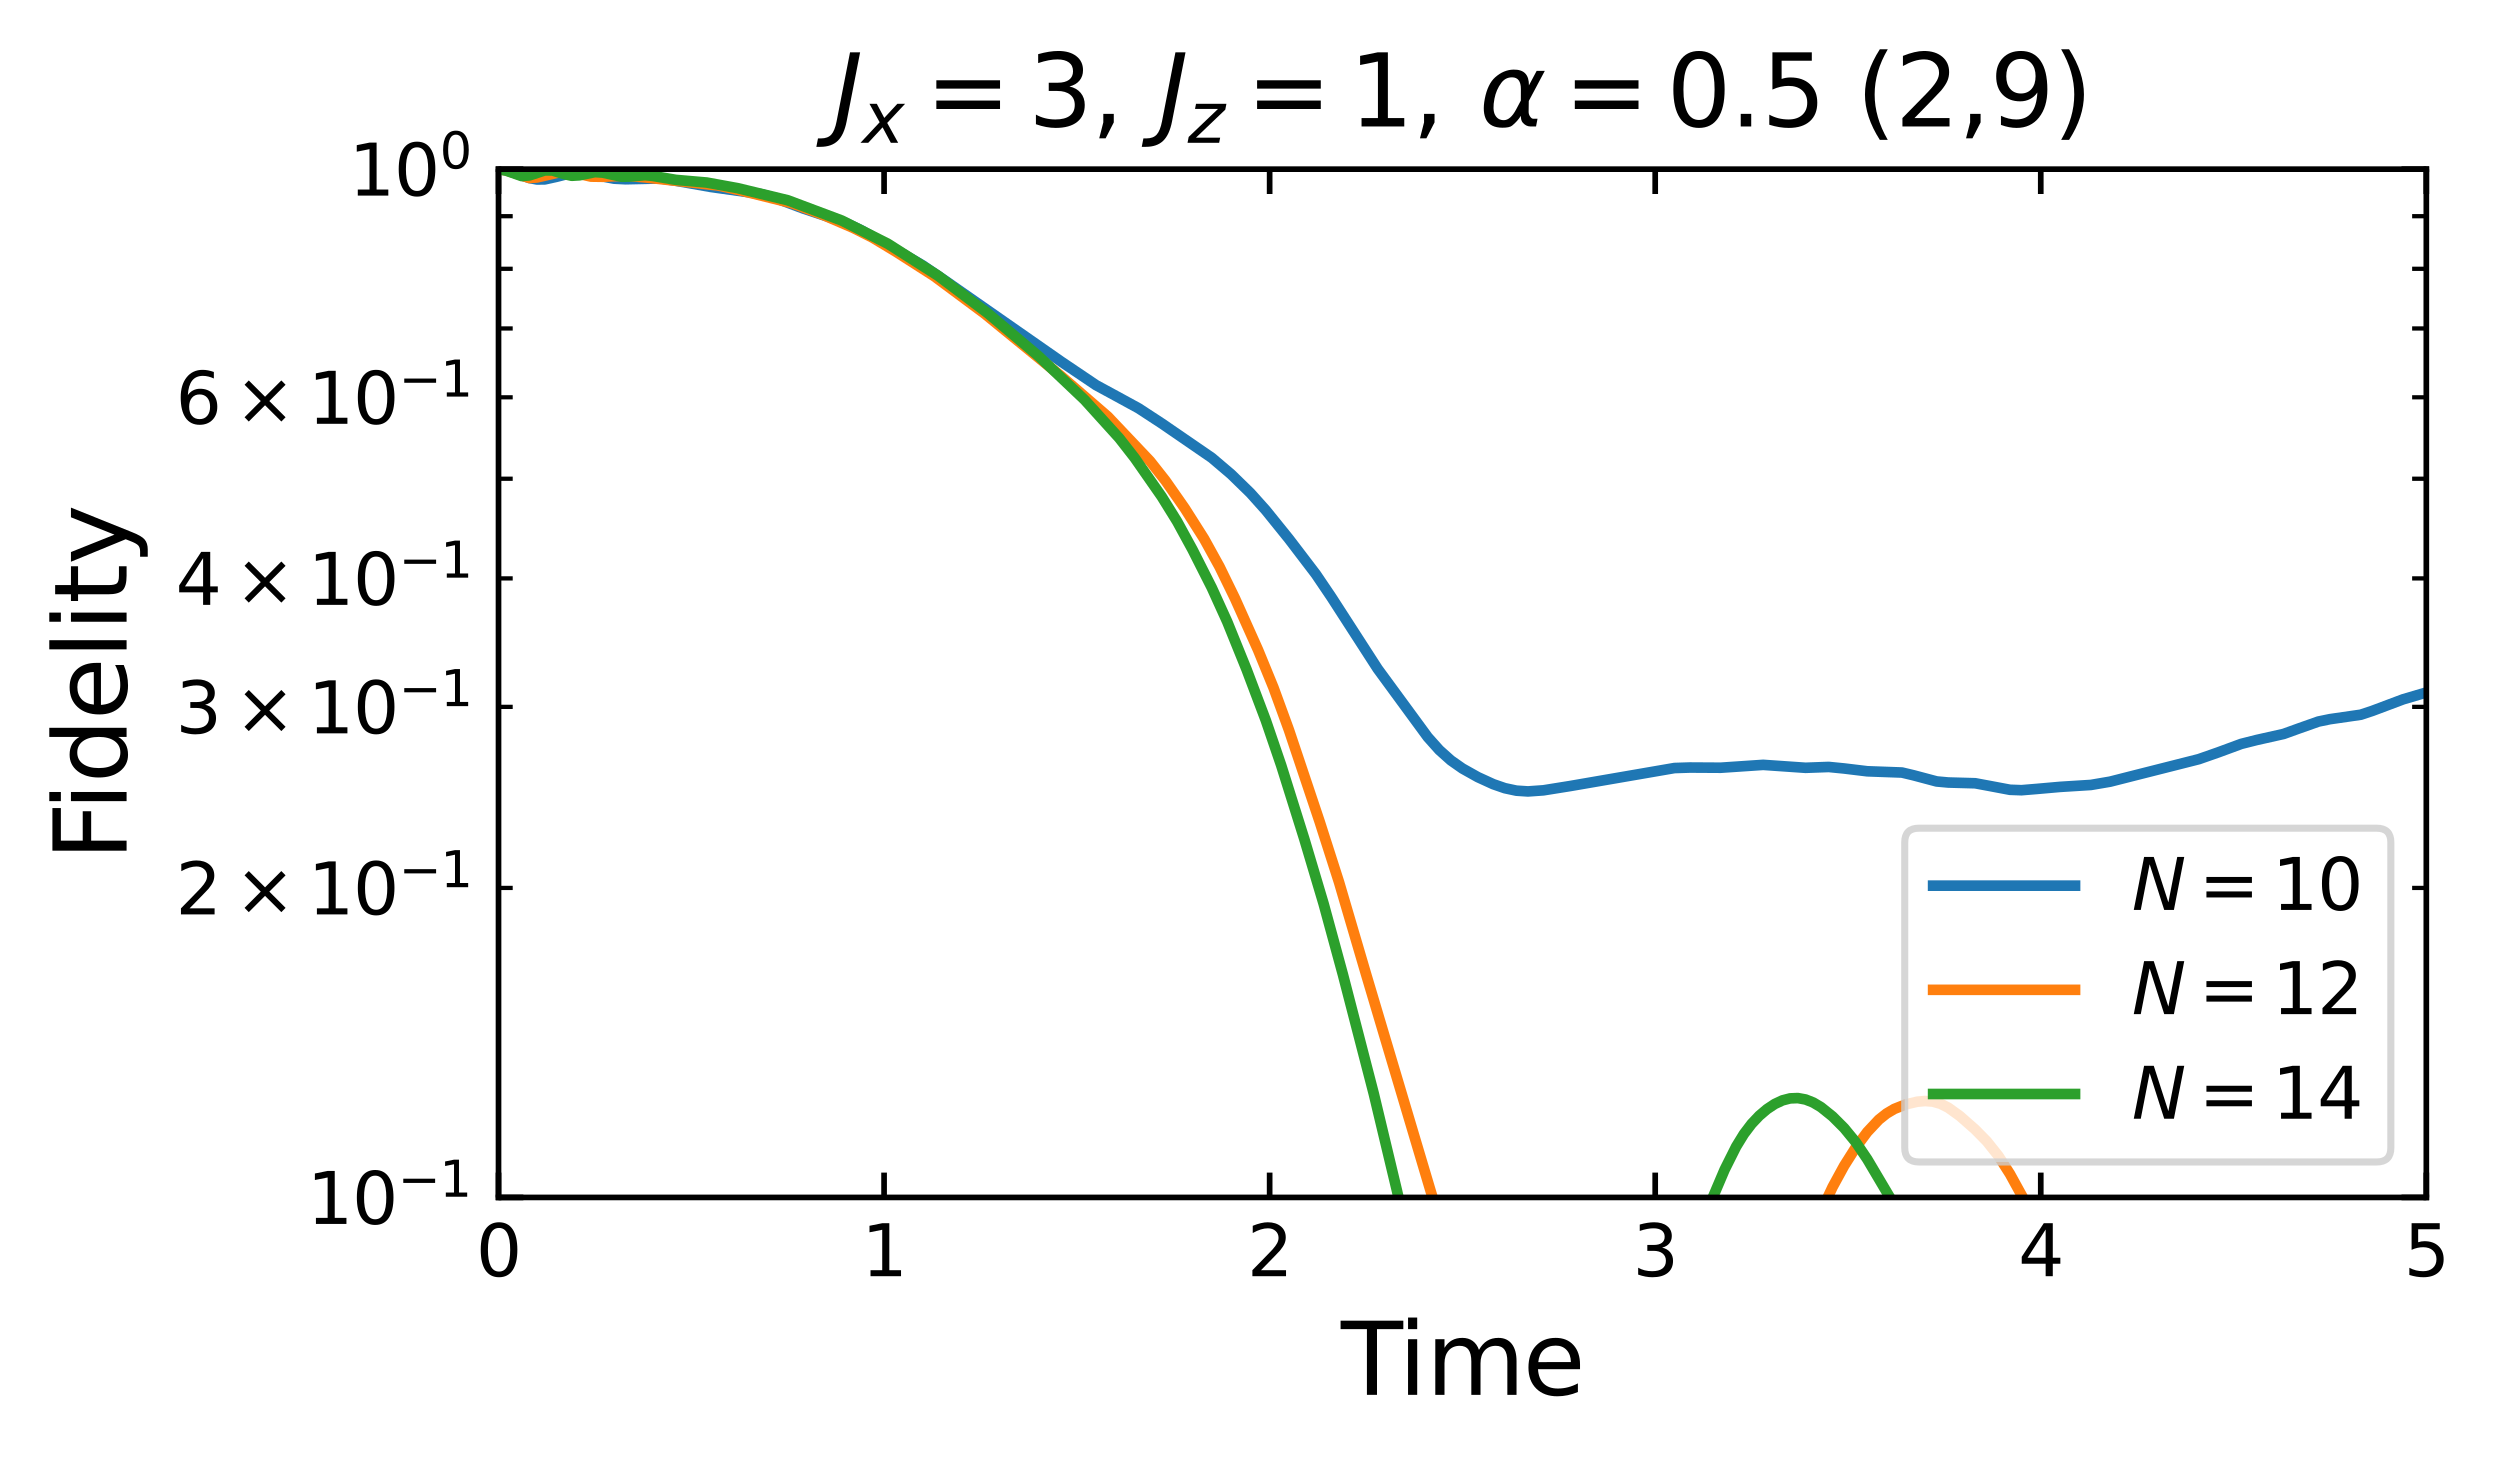 <?xml version="1.0" encoding="utf-8" standalone="no"?>
<!DOCTYPE svg PUBLIC "-//W3C//DTD SVG 1.1//EN"
  "http://www.w3.org/Graphics/SVG/1.1/DTD/svg11.dtd">
<svg xmlns:xlink="http://www.w3.org/1999/xlink" width="352.29pt" height="206.667pt" viewBox="0 0 352.29 206.667" xmlns="http://www.w3.org/2000/svg" version="1.1">
 <defs>
  <style type="text/css">*{stroke-linejoin: round; stroke-linecap: butt}</style>
 </defs>
 <g id="figure_1">
  <g id="patch_1">
   <path d="M 0 206.667 
L 352.29 206.667 
L 352.29 0 
L 0 0 
z
" style="fill: #ffffff"/>
  </g>
  <g id="axes_1">
   <g id="patch_2">
    <path d="M 70.249 168.74 
L 341.908 168.74 
L 341.908 23.84 
L 70.249 23.84 
z
" style="fill: #ffffff"/>
   </g>
   <g id="matplotlib.axis_1">
    <g id="xtick_1">
     <g id="line2d_1">
      <defs>
       <path id="m749cbcf04a" d="M 0 0 
L 0 -3.5 
" style="stroke: #000000; stroke-width: 0.8"/>
      </defs>
      <g>
       <use xlink:href="#m749cbcf04a" x="70.249" y="168.74" style="stroke: #000000; stroke-width: 0.8"/>
      </g>
     </g>
     <g id="line2d_2">
      <defs>
       <path id="m1d5f19f404" d="M 0 0 
L 0 3.5 
" style="stroke: #000000; stroke-width: 0.8"/>
      </defs>
      <g>
       <use xlink:href="#m1d5f19f404" x="70.249" y="23.84" style="stroke: #000000; stroke-width: 0.8"/>
      </g>
     </g>
     <g id="text_1">
      <!-- 0 -->
      <g transform="translate(67.068 179.838) scale(0.1 -0.1)">
       <defs>
        <path id="DejaVuSans-30" d="M 2034 4250 
Q 1547 4250 1301 3770 
Q 1056 3291 1056 2328 
Q 1056 1369 1301 889 
Q 1547 409 2034 409 
Q 2525 409 2770 889 
Q 3016 1369 3016 2328 
Q 3016 3291 2770 3770 
Q 2525 4250 2034 4250 
z
M 2034 4750 
Q 2819 4750 3233 4129 
Q 3647 3509 3647 2328 
Q 3647 1150 3233 529 
Q 2819 -91 2034 -91 
Q 1250 -91 836 529 
Q 422 1150 422 2328 
Q 422 3509 836 4129 
Q 1250 4750 2034 4750 
z
" transform="scale(0.016)"/>
       </defs>
       <use xlink:href="#DejaVuSans-30"/>
      </g>
     </g>
    </g>
    <g id="xtick_2">
     <g id="line2d_3">
      <g>
       <use xlink:href="#m749cbcf04a" x="124.581" y="168.74" style="stroke: #000000; stroke-width: 0.8"/>
      </g>
     </g>
     <g id="line2d_4">
      <g>
       <use xlink:href="#m1d5f19f404" x="124.581" y="23.84" style="stroke: #000000; stroke-width: 0.8"/>
      </g>
     </g>
     <g id="text_2">
      <!-- 1 -->
      <g transform="translate(121.4 179.838) scale(0.1 -0.1)">
       <defs>
        <path id="DejaVuSans-31" d="M 794 531 
L 1825 531 
L 1825 4091 
L 703 3866 
L 703 4441 
L 1819 4666 
L 2450 4666 
L 2450 531 
L 3481 531 
L 3481 0 
L 794 0 
L 794 531 
z
" transform="scale(0.016)"/>
       </defs>
       <use xlink:href="#DejaVuSans-31"/>
      </g>
     </g>
    </g>
    <g id="xtick_3">
     <g id="line2d_5">
      <g>
       <use xlink:href="#m749cbcf04a" x="178.913" y="168.74" style="stroke: #000000; stroke-width: 0.8"/>
      </g>
     </g>
     <g id="line2d_6">
      <g>
       <use xlink:href="#m1d5f19f404" x="178.913" y="23.84" style="stroke: #000000; stroke-width: 0.8"/>
      </g>
     </g>
     <g id="text_3">
      <!-- 2 -->
      <g transform="translate(175.732 179.838) scale(0.1 -0.1)">
       <defs>
        <path id="DejaVuSans-32" d="M 1228 531 
L 3431 531 
L 3431 0 
L 469 0 
L 469 531 
Q 828 903 1448 1529 
Q 2069 2156 2228 2338 
Q 2531 2678 2651 2914 
Q 2772 3150 2772 3378 
Q 2772 3750 2511 3984 
Q 2250 4219 1831 4219 
Q 1534 4219 1204 4116 
Q 875 4013 500 3803 
L 500 4441 
Q 881 4594 1212 4672 
Q 1544 4750 1819 4750 
Q 2544 4750 2975 4387 
Q 3406 4025 3406 3419 
Q 3406 3131 3298 2873 
Q 3191 2616 2906 2266 
Q 2828 2175 2409 1742 
Q 1991 1309 1228 531 
z
" transform="scale(0.016)"/>
       </defs>
       <use xlink:href="#DejaVuSans-32"/>
      </g>
     </g>
    </g>
    <g id="xtick_4">
     <g id="line2d_7">
      <g>
       <use xlink:href="#m749cbcf04a" x="233.245" y="168.74" style="stroke: #000000; stroke-width: 0.8"/>
      </g>
     </g>
     <g id="line2d_8">
      <g>
       <use xlink:href="#m1d5f19f404" x="233.245" y="23.84" style="stroke: #000000; stroke-width: 0.8"/>
      </g>
     </g>
     <g id="text_4">
      <!-- 3 -->
      <g transform="translate(230.063 179.838) scale(0.1 -0.1)">
       <defs>
        <path id="DejaVuSans-33" d="M 2597 2516 
Q 3050 2419 3304 2112 
Q 3559 1806 3559 1356 
Q 3559 666 3084 287 
Q 2609 -91 1734 -91 
Q 1441 -91 1130 -33 
Q 819 25 488 141 
L 488 750 
Q 750 597 1062 519 
Q 1375 441 1716 441 
Q 2309 441 2620 675 
Q 2931 909 2931 1356 
Q 2931 1769 2642 2001 
Q 2353 2234 1838 2234 
L 1294 2234 
L 1294 2753 
L 1863 2753 
Q 2328 2753 2575 2939 
Q 2822 3125 2822 3475 
Q 2822 3834 2567 4026 
Q 2313 4219 1838 4219 
Q 1578 4219 1281 4162 
Q 984 4106 628 3988 
L 628 4550 
Q 988 4650 1302 4700 
Q 1616 4750 1894 4750 
Q 2613 4750 3031 4423 
Q 3450 4097 3450 3541 
Q 3450 3153 3228 2886 
Q 3006 2619 2597 2516 
z
" transform="scale(0.016)"/>
       </defs>
       <use xlink:href="#DejaVuSans-33"/>
      </g>
     </g>
    </g>
    <g id="xtick_5">
     <g id="line2d_9">
      <g>
       <use xlink:href="#m749cbcf04a" x="287.576" y="168.74" style="stroke: #000000; stroke-width: 0.8"/>
      </g>
     </g>
     <g id="line2d_10">
      <g>
       <use xlink:href="#m1d5f19f404" x="287.576" y="23.84" style="stroke: #000000; stroke-width: 0.8"/>
      </g>
     </g>
     <g id="text_5">
      <!-- 4 -->
      <g transform="translate(284.395 179.838) scale(0.1 -0.1)">
       <defs>
        <path id="DejaVuSans-34" d="M 2419 4116 
L 825 1625 
L 2419 1625 
L 2419 4116 
z
M 2253 4666 
L 3047 4666 
L 3047 1625 
L 3713 1625 
L 3713 1100 
L 3047 1100 
L 3047 0 
L 2419 0 
L 2419 1100 
L 313 1100 
L 313 1709 
L 2253 4666 
z
" transform="scale(0.016)"/>
       </defs>
       <use xlink:href="#DejaVuSans-34"/>
      </g>
     </g>
    </g>
    <g id="xtick_6">
     <g id="line2d_11">
      <g>
       <use xlink:href="#m749cbcf04a" x="341.908" y="168.74" style="stroke: #000000; stroke-width: 0.8"/>
      </g>
     </g>
     <g id="line2d_12">
      <g>
       <use xlink:href="#m1d5f19f404" x="341.908" y="23.84" style="stroke: #000000; stroke-width: 0.8"/>
      </g>
     </g>
     <g id="text_6">
      <!-- 5 -->
      <g transform="translate(338.727 179.838) scale(0.1 -0.1)">
       <defs>
        <path id="DejaVuSans-35" d="M 691 4666 
L 3169 4666 
L 3169 4134 
L 1269 4134 
L 1269 2991 
Q 1406 3038 1543 3061 
Q 1681 3084 1819 3084 
Q 2600 3084 3056 2656 
Q 3513 2228 3513 1497 
Q 3513 744 3044 326 
Q 2575 -91 1722 -91 
Q 1428 -91 1123 -41 
Q 819 9 494 109 
L 494 744 
Q 775 591 1075 516 
Q 1375 441 1709 441 
Q 2250 441 2565 725 
Q 2881 1009 2881 1497 
Q 2881 1984 2565 2268 
Q 2250 2553 1709 2553 
Q 1456 2553 1204 2497 
Q 953 2441 691 2322 
L 691 4666 
z
" transform="scale(0.016)"/>
       </defs>
       <use xlink:href="#DejaVuSans-35"/>
      </g>
     </g>
    </g>
    <g id="text_7">
     <!-- Time -->
     <g transform="translate(188.952 196.556) scale(0.14 -0.14)">
      <defs>
       <path id="DejaVuSans-54" d="M -19 4666 
L 3928 4666 
L 3928 4134 
L 2272 4134 
L 2272 0 
L 1638 0 
L 1638 4134 
L -19 4134 
L -19 4666 
z
" transform="scale(0.016)"/>
       <path id="DejaVuSans-69" d="M 603 3500 
L 1178 3500 
L 1178 0 
L 603 0 
L 603 3500 
z
M 603 4863 
L 1178 4863 
L 1178 4134 
L 603 4134 
L 603 4863 
z
" transform="scale(0.016)"/>
       <path id="DejaVuSans-6d" d="M 3328 2828 
Q 3544 3216 3844 3400 
Q 4144 3584 4550 3584 
Q 5097 3584 5394 3201 
Q 5691 2819 5691 2113 
L 5691 0 
L 5113 0 
L 5113 2094 
Q 5113 2597 4934 2840 
Q 4756 3084 4391 3084 
Q 3944 3084 3684 2787 
Q 3425 2491 3425 1978 
L 3425 0 
L 2847 0 
L 2847 2094 
Q 2847 2600 2669 2842 
Q 2491 3084 2119 3084 
Q 1678 3084 1418 2786 
Q 1159 2488 1159 1978 
L 1159 0 
L 581 0 
L 581 3500 
L 1159 3500 
L 1159 2956 
Q 1356 3278 1631 3431 
Q 1906 3584 2284 3584 
Q 2666 3584 2933 3390 
Q 3200 3197 3328 2828 
z
" transform="scale(0.016)"/>
       <path id="DejaVuSans-65" d="M 3597 1894 
L 3597 1613 
L 953 1613 
Q 991 1019 1311 708 
Q 1631 397 2203 397 
Q 2534 397 2845 478 
Q 3156 559 3463 722 
L 3463 178 
Q 3153 47 2828 -22 
Q 2503 -91 2169 -91 
Q 1331 -91 842 396 
Q 353 884 353 1716 
Q 353 2575 817 3079 
Q 1281 3584 2069 3584 
Q 2775 3584 3186 3129 
Q 3597 2675 3597 1894 
z
M 3022 2063 
Q 3016 2534 2758 2815 
Q 2500 3097 2075 3097 
Q 1594 3097 1305 2825 
Q 1016 2553 972 2059 
L 3022 2063 
z
" transform="scale(0.016)"/>
      </defs>
      <use xlink:href="#DejaVuSans-54"/>
      <use xlink:href="#DejaVuSans-69" transform="translate(57.959 0)"/>
      <use xlink:href="#DejaVuSans-6d" transform="translate(85.742 0)"/>
      <use xlink:href="#DejaVuSans-65" transform="translate(183.154 0)"/>
     </g>
    </g>
   </g>
   <g id="matplotlib.axis_2">
    <g id="ytick_1">
     <g id="line2d_13">
      <defs>
       <path id="m4d90e6abd6" d="M 0 0 
L 3.5 0 
" style="stroke: #000000; stroke-width: 0.8"/>
      </defs>
      <g>
       <use xlink:href="#m4d90e6abd6" x="70.249" y="168.74" style="stroke: #000000; stroke-width: 0.8"/>
      </g>
     </g>
     <g id="line2d_14">
      <defs>
       <path id="mce690d03f9" d="M 0 0 
L -3.5 0 
" style="stroke: #000000; stroke-width: 0.8"/>
      </defs>
      <g>
       <use xlink:href="#mce690d03f9" x="341.908" y="168.74" style="stroke: #000000; stroke-width: 0.8"/>
      </g>
     </g>
     <g id="text_8">
      <!-- $\mathdefault{10^{-1}}$ -->
      <g transform="translate(43.249 172.539) scale(0.1 -0.1)">
       <defs>
        <path id="DejaVuSans-2212" d="M 678 2272 
L 4684 2272 
L 4684 1741 
L 678 1741 
L 678 2272 
z
" transform="scale(0.016)"/>
       </defs>
       <use xlink:href="#DejaVuSans-31" transform="translate(0 0.684)"/>
       <use xlink:href="#DejaVuSans-30" transform="translate(63.623 0.684)"/>
       <use xlink:href="#DejaVuSans-2212" transform="translate(128.203 38.966) scale(0.7)"/>
       <use xlink:href="#DejaVuSans-31" transform="translate(186.855 38.966) scale(0.7)"/>
      </g>
     </g>
    </g>
    <g id="ytick_2">
     <g id="line2d_15">
      <g>
       <use xlink:href="#m4d90e6abd6" x="70.249" y="23.84" style="stroke: #000000; stroke-width: 0.8"/>
      </g>
     </g>
     <g id="line2d_16">
      <g>
       <use xlink:href="#mce690d03f9" x="341.908" y="23.84" style="stroke: #000000; stroke-width: 0.8"/>
      </g>
     </g>
     <g id="text_9">
      <!-- $\mathdefault{10^{0}}$ -->
      <g transform="translate(49.149 27.639) scale(0.1 -0.1)">
       <use xlink:href="#DejaVuSans-31" transform="translate(0 0.766)"/>
       <use xlink:href="#DejaVuSans-30" transform="translate(63.623 0.766)"/>
       <use xlink:href="#DejaVuSans-30" transform="translate(128.203 39.047) scale(0.7)"/>
      </g>
     </g>
    </g>
    <g id="ytick_3">
     <g id="line2d_17">
      <defs>
       <path id="m66c84ec94e" d="M 0 0 
L 2 0 
" style="stroke: #000000; stroke-width: 0.6"/>
      </defs>
      <g>
       <use xlink:href="#m66c84ec94e" x="70.249" y="125.121" style="stroke: #000000; stroke-width: 0.6"/>
      </g>
     </g>
     <g id="line2d_18">
      <defs>
       <path id="m366d5d7389" d="M 0 0 
L -2 0 
" style="stroke: #000000; stroke-width: 0.6"/>
      </defs>
      <g>
       <use xlink:href="#m366d5d7389" x="341.908" y="125.121" style="stroke: #000000; stroke-width: 0.6"/>
      </g>
     </g>
     <g id="text_10">
      <!-- $\mathdefault{2\times10^{-1}}$ -->
      <g transform="translate(24.749 128.92) scale(0.1 -0.1)">
       <defs>
        <path id="DejaVuSans-d7" d="M 4488 3438 
L 3059 2003 
L 4488 575 
L 4116 197 
L 2681 1631 
L 1247 197 
L 878 575 
L 2303 2003 
L 878 3438 
L 1247 3816 
L 2681 2381 
L 4116 3816 
L 4488 3438 
z
" transform="scale(0.016)"/>
       </defs>
       <use xlink:href="#DejaVuSans-32" transform="translate(0 0.684)"/>
       <use xlink:href="#DejaVuSans-d7" transform="translate(83.105 0.684)"/>
       <use xlink:href="#DejaVuSans-31" transform="translate(186.377 0.684)"/>
       <use xlink:href="#DejaVuSans-30" transform="translate(250 0.684)"/>
       <use xlink:href="#DejaVuSans-2212" transform="translate(314.58 38.966) scale(0.7)"/>
       <use xlink:href="#DejaVuSans-31" transform="translate(373.232 38.966) scale(0.7)"/>
      </g>
     </g>
    </g>
    <g id="ytick_4">
     <g id="line2d_19">
      <g>
       <use xlink:href="#m66c84ec94e" x="70.249" y="99.605" style="stroke: #000000; stroke-width: 0.6"/>
      </g>
     </g>
     <g id="line2d_20">
      <g>
       <use xlink:href="#m366d5d7389" x="341.908" y="99.605" style="stroke: #000000; stroke-width: 0.6"/>
      </g>
     </g>
     <g id="text_11">
      <!-- $\mathdefault{3\times10^{-1}}$ -->
      <g transform="translate(24.749 103.404) scale(0.1 -0.1)">
       <use xlink:href="#DejaVuSans-33" transform="translate(0 0.684)"/>
       <use xlink:href="#DejaVuSans-d7" transform="translate(83.105 0.684)"/>
       <use xlink:href="#DejaVuSans-31" transform="translate(186.377 0.684)"/>
       <use xlink:href="#DejaVuSans-30" transform="translate(250 0.684)"/>
       <use xlink:href="#DejaVuSans-2212" transform="translate(314.58 38.966) scale(0.7)"/>
       <use xlink:href="#DejaVuSans-31" transform="translate(373.232 38.966) scale(0.7)"/>
      </g>
     </g>
    </g>
    <g id="ytick_5">
     <g id="line2d_21">
      <g>
       <use xlink:href="#m66c84ec94e" x="70.249" y="81.502" style="stroke: #000000; stroke-width: 0.6"/>
      </g>
     </g>
     <g id="line2d_22">
      <g>
       <use xlink:href="#m366d5d7389" x="341.908" y="81.502" style="stroke: #000000; stroke-width: 0.6"/>
      </g>
     </g>
     <g id="text_12">
      <!-- $\mathdefault{4\times10^{-1}}$ -->
      <g transform="translate(24.749 85.301) scale(0.1 -0.1)">
       <use xlink:href="#DejaVuSans-34" transform="translate(0 0.684)"/>
       <use xlink:href="#DejaVuSans-d7" transform="translate(83.105 0.684)"/>
       <use xlink:href="#DejaVuSans-31" transform="translate(186.377 0.684)"/>
       <use xlink:href="#DejaVuSans-30" transform="translate(250 0.684)"/>
       <use xlink:href="#DejaVuSans-2212" transform="translate(314.58 38.966) scale(0.7)"/>
       <use xlink:href="#DejaVuSans-31" transform="translate(373.232 38.966) scale(0.7)"/>
      </g>
     </g>
    </g>
    <g id="ytick_6">
     <g id="line2d_23">
      <g>
       <use xlink:href="#m66c84ec94e" x="70.249" y="67.459" style="stroke: #000000; stroke-width: 0.6"/>
      </g>
     </g>
     <g id="line2d_24">
      <g>
       <use xlink:href="#m366d5d7389" x="341.908" y="67.459" style="stroke: #000000; stroke-width: 0.6"/>
      </g>
     </g>
    </g>
    <g id="ytick_7">
     <g id="line2d_25">
      <g>
       <use xlink:href="#m66c84ec94e" x="70.249" y="55.986" style="stroke: #000000; stroke-width: 0.6"/>
      </g>
     </g>
     <g id="line2d_26">
      <g>
       <use xlink:href="#m366d5d7389" x="341.908" y="55.986" style="stroke: #000000; stroke-width: 0.6"/>
      </g>
     </g>
     <g id="text_13">
      <!-- $\mathdefault{6\times10^{-1}}$ -->
      <g transform="translate(24.749 59.785) scale(0.1 -0.1)">
       <defs>
        <path id="DejaVuSans-36" d="M 2113 2584 
Q 1688 2584 1439 2293 
Q 1191 2003 1191 1497 
Q 1191 994 1439 701 
Q 1688 409 2113 409 
Q 2538 409 2786 701 
Q 3034 994 3034 1497 
Q 3034 2003 2786 2293 
Q 2538 2584 2113 2584 
z
M 3366 4563 
L 3366 3988 
Q 3128 4100 2886 4159 
Q 2644 4219 2406 4219 
Q 1781 4219 1451 3797 
Q 1122 3375 1075 2522 
Q 1259 2794 1537 2939 
Q 1816 3084 2150 3084 
Q 2853 3084 3261 2657 
Q 3669 2231 3669 1497 
Q 3669 778 3244 343 
Q 2819 -91 2113 -91 
Q 1303 -91 875 529 
Q 447 1150 447 2328 
Q 447 3434 972 4092 
Q 1497 4750 2381 4750 
Q 2619 4750 2861 4703 
Q 3103 4656 3366 4563 
z
" transform="scale(0.016)"/>
       </defs>
       <use xlink:href="#DejaVuSans-36" transform="translate(0 0.684)"/>
       <use xlink:href="#DejaVuSans-d7" transform="translate(83.105 0.684)"/>
       <use xlink:href="#DejaVuSans-31" transform="translate(186.377 0.684)"/>
       <use xlink:href="#DejaVuSans-30" transform="translate(250 0.684)"/>
       <use xlink:href="#DejaVuSans-2212" transform="translate(314.58 38.966) scale(0.7)"/>
       <use xlink:href="#DejaVuSans-31" transform="translate(373.232 38.966) scale(0.7)"/>
      </g>
     </g>
    </g>
    <g id="ytick_8">
     <g id="line2d_27">
      <g>
       <use xlink:href="#m66c84ec94e" x="70.249" y="46.285" style="stroke: #000000; stroke-width: 0.6"/>
      </g>
     </g>
     <g id="line2d_28">
      <g>
       <use xlink:href="#m366d5d7389" x="341.908" y="46.285" style="stroke: #000000; stroke-width: 0.6"/>
      </g>
     </g>
    </g>
    <g id="ytick_9">
     <g id="line2d_29">
      <g>
       <use xlink:href="#m66c84ec94e" x="70.249" y="37.882" style="stroke: #000000; stroke-width: 0.6"/>
      </g>
     </g>
     <g id="line2d_30">
      <g>
       <use xlink:href="#m366d5d7389" x="341.908" y="37.882" style="stroke: #000000; stroke-width: 0.6"/>
      </g>
     </g>
    </g>
    <g id="ytick_10">
     <g id="line2d_31">
      <g>
       <use xlink:href="#m66c84ec94e" x="70.249" y="30.47" style="stroke: #000000; stroke-width: 0.6"/>
      </g>
     </g>
     <g id="line2d_32">
      <g>
       <use xlink:href="#m366d5d7389" x="341.908" y="30.47" style="stroke: #000000; stroke-width: 0.6"/>
      </g>
     </g>
    </g>
    <g id="text_14">
     <!-- Fidelity -->
     <g transform="translate(17.838 121.281) rotate(-90) scale(0.14 -0.14)">
      <defs>
       <path id="DejaVuSans-46" d="M 628 4666 
L 3309 4666 
L 3309 4134 
L 1259 4134 
L 1259 2759 
L 3109 2759 
L 3109 2228 
L 1259 2228 
L 1259 0 
L 628 0 
L 628 4666 
z
" transform="scale(0.016)"/>
       <path id="DejaVuSans-64" d="M 2906 2969 
L 2906 4863 
L 3481 4863 
L 3481 0 
L 2906 0 
L 2906 525 
Q 2725 213 2448 61 
Q 2172 -91 1784 -91 
Q 1150 -91 751 415 
Q 353 922 353 1747 
Q 353 2572 751 3078 
Q 1150 3584 1784 3584 
Q 2172 3584 2448 3432 
Q 2725 3281 2906 2969 
z
M 947 1747 
Q 947 1113 1208 752 
Q 1469 391 1925 391 
Q 2381 391 2643 752 
Q 2906 1113 2906 1747 
Q 2906 2381 2643 2742 
Q 2381 3103 1925 3103 
Q 1469 3103 1208 2742 
Q 947 2381 947 1747 
z
" transform="scale(0.016)"/>
       <path id="DejaVuSans-6c" d="M 603 4863 
L 1178 4863 
L 1178 0 
L 603 0 
L 603 4863 
z
" transform="scale(0.016)"/>
       <path id="DejaVuSans-74" d="M 1172 4494 
L 1172 3500 
L 2356 3500 
L 2356 3053 
L 1172 3053 
L 1172 1153 
Q 1172 725 1289 603 
Q 1406 481 1766 481 
L 2356 481 
L 2356 0 
L 1766 0 
Q 1100 0 847 248 
Q 594 497 594 1153 
L 594 3053 
L 172 3053 
L 172 3500 
L 594 3500 
L 594 4494 
L 1172 4494 
z
" transform="scale(0.016)"/>
       <path id="DejaVuSans-79" d="M 2059 -325 
Q 1816 -950 1584 -1140 
Q 1353 -1331 966 -1331 
L 506 -1331 
L 506 -850 
L 844 -850 
Q 1081 -850 1212 -737 
Q 1344 -625 1503 -206 
L 1606 56 
L 191 3500 
L 800 3500 
L 1894 763 
L 2988 3500 
L 3597 3500 
L 2059 -325 
z
" transform="scale(0.016)"/>
      </defs>
      <use xlink:href="#DejaVuSans-46"/>
      <use xlink:href="#DejaVuSans-69" transform="translate(50.27 0)"/>
      <use xlink:href="#DejaVuSans-64" transform="translate(78.053 0)"/>
      <use xlink:href="#DejaVuSans-65" transform="translate(141.529 0)"/>
      <use xlink:href="#DejaVuSans-6c" transform="translate(203.053 0)"/>
      <use xlink:href="#DejaVuSans-69" transform="translate(230.836 0)"/>
      <use xlink:href="#DejaVuSans-74" transform="translate(258.619 0)"/>
      <use xlink:href="#DejaVuSans-79" transform="translate(297.828 0)"/>
     </g>
    </g>
   </g>
   <g id="line2d_33">
    <path d="M 70.249 23.84 
L 71.336 23.963 
L 72.966 24.498 
L 74.596 25.086 
L 75.683 25.294 
L 76.769 25.278 
L 78.399 24.919 
L 80.572 24.371 
L 81.659 24.291 
L 82.746 24.383 
L 84.919 24.869 
L 86.549 25.179 
L 88.179 25.259 
L 93.069 25.148 
L 95.242 25.476 
L 100.132 26.339 
L 107.195 27.339 
L 109.368 27.949 
L 113.171 29.374 
L 116.431 30.46 
L 119.148 31.41 
L 121.321 32.427 
L 125.668 34.868 
L 130.014 37.398 
L 133.274 39.613 
L 149.574 50.984 
L 154.464 54.281 
L 157.18 55.753 
L 160.44 57.534 
L 163.7 59.664 
L 170.763 64.517 
L 173.48 66.826 
L 176.196 69.473 
L 178.37 71.899 
L 181.63 75.938 
L 185.433 80.924 
L 187.606 84.136 
L 194.126 94.234 
L 201.189 103.866 
L 202.819 105.69 
L 204.449 107.149 
L 206.079 108.293 
L 208.252 109.51 
L 210.425 110.504 
L 212.055 111.069 
L 213.685 111.417 
L 215.315 111.524 
L 217.488 111.37 
L 221.292 110.76 
L 235.961 108.229 
L 238.135 108.159 
L 242.481 108.185 
L 248.458 107.781 
L 254.434 108.195 
L 257.694 108.076 
L 259.867 108.291 
L 263.127 108.686 
L 268.017 108.863 
L 269.647 109.251 
L 272.907 110.119 
L 274.537 110.269 
L 278.34 110.375 
L 280.513 110.78 
L 283.23 111.293 
L 284.86 111.352 
L 287.033 111.172 
L 290.293 110.885 
L 294.64 110.612 
L 297.356 110.148 
L 301.159 109.181 
L 306.593 107.805 
L 309.853 106.978 
L 312.569 106.027 
L 315.829 104.826 
L 318.002 104.277 
L 321.806 103.423 
L 323.979 102.639 
L 326.695 101.679 
L 328.325 101.343 
L 332.672 100.714 
L 334.302 100.174 
L 338.648 98.542 
L 342.452 97.419 
L 342.452 97.419 
" clip-path="url(#p0e293a347f)" style="fill: none; stroke: #1f77b4; stroke-width: 1.5; stroke-linecap: square"/>
   </g>
   <g id="line2d_34">
    <path d="M 70.249 23.84 
L 71.336 24.009 
L 74.596 25.089 
L 75.683 25.005 
L 79.486 24.125 
L 80.572 24.277 
L 83.289 24.889 
L 84.919 24.913 
L 88.179 24.754 
L 90.895 24.999 
L 101.218 26.146 
L 103.935 26.741 
L 111.542 28.622 
L 115.888 30.247 
L 120.235 32.117 
L 122.951 33.483 
L 126.211 35.444 
L 131.644 38.92 
L 138.707 44.166 
L 149.574 53.046 
L 156.094 58.687 
L 162.07 64.991 
L 164.243 67.751 
L 166.96 71.642 
L 169.677 75.925 
L 171.85 79.864 
L 174.023 84.319 
L 177.283 91.597 
L 179.456 96.903 
L 181.63 102.863 
L 185.976 115.836 
L 188.693 124.32 
L 192.496 137.263 
L 202.819 171.932 
L 208.252 190.049 
L 212.599 204.702 
L 213.411 207.667 
M 245.407 207.667 
L 248.458 195.368 
L 250.631 187.505 
L 252.804 180.668 
L 254.977 174.703 
L 256.607 170.744 
L 258.237 167.271 
L 259.867 164.282 
L 261.497 161.708 
L 263.127 159.517 
L 264.757 157.781 
L 265.844 156.915 
L 266.93 156.27 
L 268.56 155.623 
L 270.19 155.246 
L 271.277 155.15 
L 272.364 155.233 
L 273.45 155.541 
L 274.537 156.087 
L 276.167 157.258 
L 278.34 159.17 
L 279.97 160.829 
L 281.6 162.878 
L 283.23 165.428 
L 285.403 169.382 
L 289.206 176.781 
L 291.38 181.57 
L 294.096 188.359 
L 297.356 196.454 
L 302.036 207.667 
M 336.122 207.667 
L 339.735 204.18 
L 341.908 202.278 
L 342.452 201.901 
L 342.452 201.901 
" clip-path="url(#p0e293a347f)" style="fill: none; stroke: #ff7f0e; stroke-width: 1.5; stroke-linecap: square"/>
   </g>
   <g id="line2d_35">
    <path d="M 70.249 23.84 
L 71.336 24.05 
L 73.509 24.81 
L 74.596 24.721 
L 76.769 24.013 
L 77.856 24.022 
L 79.486 24.529 
L 80.572 24.769 
L 81.659 24.702 
L 83.832 24.256 
L 84.919 24.325 
L 87.636 24.911 
L 88.722 24.88 
L 90.895 24.686 
L 91.982 24.789 
L 95.242 25.347 
L 99.589 25.723 
L 103.935 26.515 
L 110.998 28.218 
L 118.605 31.071 
L 125.124 34.359 
L 132.188 38.861 
L 139.251 44.187 
L 146.314 50.153 
L 152.834 56.341 
L 157.724 61.745 
L 159.897 64.531 
L 163.7 69.978 
L 165.873 73.48 
L 168.047 77.461 
L 170.763 82.829 
L 172.936 87.612 
L 175.653 94.317 
L 178.37 101.508 
L 180.543 107.86 
L 183.803 118.248 
L 186.519 127.36 
L 189.236 137.326 
L 193.583 154.11 
L 196.842 167.742 
L 200.646 184.523 
L 203.906 199.931 
L 205.485 207.667 
M 230.82 207.667 
L 232.701 198.958 
L 235.418 187.707 
L 237.591 179.531 
L 239.221 174.334 
L 240.851 169.941 
L 243.024 164.827 
L 244.654 161.57 
L 245.741 159.8 
L 246.828 158.366 
L 247.914 157.217 
L 249.001 156.295 
L 250.088 155.573 
L 251.174 155.062 
L 252.261 154.78 
L 253.347 154.738 
L 254.434 154.937 
L 255.521 155.369 
L 256.607 156.017 
L 258.237 157.326 
L 259.867 158.958 
L 261.497 160.942 
L 263.127 163.349 
L 266.387 168.854 
L 269.104 173.722 
L 273.45 181.915 
L 277.797 189.042 
L 279.427 191.397 
L 281.057 193.385 
L 285.947 198.764 
L 291.38 204.547 
L 293.01 206.815 
L 293.565 207.667 
L 293.565 207.667 
" clip-path="url(#p0e293a347f)" style="fill: none; stroke: #2ca02c; stroke-width: 1.5; stroke-linecap: square"/>
   </g>
   <g id="patch_3">
    <path d="M 70.249 168.74 
L 70.249 23.84 
" style="fill: none; stroke: #000000; stroke-width: 0.8; stroke-linejoin: miter; stroke-linecap: square"/>
   </g>
   <g id="patch_4">
    <path d="M 341.908 168.74 
L 341.908 23.84 
" style="fill: none; stroke: #000000; stroke-width: 0.8; stroke-linejoin: miter; stroke-linecap: square"/>
   </g>
   <g id="patch_5">
    <path d="M 70.249 168.74 
L 341.908 168.74 
" style="fill: none; stroke: #000000; stroke-width: 0.8; stroke-linejoin: miter; stroke-linecap: square"/>
   </g>
   <g id="patch_6">
    <path d="M 70.249 23.84 
L 341.908 23.84 
" style="fill: none; stroke: #000000; stroke-width: 0.8; stroke-linejoin: miter; stroke-linecap: square"/>
   </g>
   <g id="text_15">
    <!-- $J_{x}=3,\, J_z=1,\, \alpha=0.5$ (2,9) -->
    <g transform="translate(117.389 17.84) scale(0.14 -0.14)">
     <defs>
      <path id="DejaVuSans-Oblique-4a" d="M 1069 4666 
L 1703 4666 
L 856 325 
Q 691 -522 298 -901 
Q -94 -1281 -800 -1281 
L -1050 -1281 
L -947 -750 
L -750 -750 
Q -328 -750 -109 -509 
Q 109 -269 225 325 
L 1069 4666 
z
" transform="scale(0.016)"/>
      <path id="DejaVuSans-Oblique-78" d="M 3841 3500 
L 2234 1784 
L 3219 0 
L 2559 0 
L 1819 1388 
L 531 0 
L -166 0 
L 1556 1844 
L 641 3500 
L 1300 3500 
L 1972 2234 
L 3144 3500 
L 3841 3500 
z
" transform="scale(0.016)"/>
      <path id="DejaVuSans-3d" d="M 678 2906 
L 4684 2906 
L 4684 2381 
L 678 2381 
L 678 2906 
z
M 678 1631 
L 4684 1631 
L 4684 1100 
L 678 1100 
L 678 1631 
z
" transform="scale(0.016)"/>
      <path id="DejaVuSans-2c" d="M 750 794 
L 1409 794 
L 1409 256 
L 897 -744 
L 494 -744 
L 750 256 
L 750 794 
z
" transform="scale(0.016)"/>
      <path id="DejaVuSans-Oblique-7a" d="M 744 3500 
L 3475 3500 
L 3372 2975 
L 738 459 
L 2913 459 
L 2822 0 
L -19 0 
L 84 525 
L 2719 3041 
L 653 3041 
L 744 3500 
z
" transform="scale(0.016)"/>
      <path id="DejaVuSans-Oblique-3b1" d="M 2619 1628 
L 2622 2350 
Q 2625 3088 2069 3091 
Q 1653 3094 1394 2747 
Q 1069 2319 959 1747 
Q 825 1059 994 731 
Q 1169 397 1547 397 
Q 1966 397 2319 1063 
L 2619 1628 
z
M 2166 3578 
Q 3141 3594 3128 2584 
Q 3128 2584 3616 3500 
L 4128 3500 
L 3119 1603 
L 3109 919 
Q 3109 766 3194 638 
Q 3291 488 3391 488 
L 3669 488 
L 3575 0 
L 3228 0 
Q 2934 0 2722 263 
Q 2622 394 2619 669 
Q 2416 334 2066 50 
Q 1900 -81 1453 -78 
Q 722 -72 456 397 
Q 184 884 353 1747 
Q 534 2675 1009 3097 
Q 1544 3569 2166 3578 
z
" transform="scale(0.016)"/>
      <path id="DejaVuSans-2e" d="M 684 794 
L 1344 794 
L 1344 0 
L 684 0 
L 684 794 
z
" transform="scale(0.016)"/>
      <path id="DejaVuSans-20" transform="scale(0.016)"/>
      <path id="DejaVuSans-28" d="M 1984 4856 
Q 1566 4138 1362 3434 
Q 1159 2731 1159 2009 
Q 1159 1288 1364 580 
Q 1569 -128 1984 -844 
L 1484 -844 
Q 1016 -109 783 600 
Q 550 1309 550 2009 
Q 550 2706 781 3412 
Q 1013 4119 1484 4856 
L 1984 4856 
z
" transform="scale(0.016)"/>
      <path id="DejaVuSans-39" d="M 703 97 
L 703 672 
Q 941 559 1184 500 
Q 1428 441 1663 441 
Q 2288 441 2617 861 
Q 2947 1281 2994 2138 
Q 2813 1869 2534 1725 
Q 2256 1581 1919 1581 
Q 1219 1581 811 2004 
Q 403 2428 403 3163 
Q 403 3881 828 4315 
Q 1253 4750 1959 4750 
Q 2769 4750 3195 4129 
Q 3622 3509 3622 2328 
Q 3622 1225 3098 567 
Q 2575 -91 1691 -91 
Q 1453 -91 1209 -44 
Q 966 3 703 97 
z
M 1959 2075 
Q 2384 2075 2632 2365 
Q 2881 2656 2881 3163 
Q 2881 3666 2632 3958 
Q 2384 4250 1959 4250 
Q 1534 4250 1286 3958 
Q 1038 3666 1038 3163 
Q 1038 2656 1286 2365 
Q 1534 2075 1959 2075 
z
" transform="scale(0.016)"/>
      <path id="DejaVuSans-29" d="M 513 4856 
L 1013 4856 
Q 1481 4119 1714 3412 
Q 1947 2706 1947 2009 
Q 1947 1309 1714 600 
Q 1481 -109 1013 -844 
L 513 -844 
Q 928 -128 1133 580 
Q 1338 1288 1338 2009 
Q 1338 2731 1133 3434 
Q 928 4138 513 4856 
z
" transform="scale(0.016)"/>
     </defs>
     <use xlink:href="#DejaVuSans-Oblique-4a" transform="translate(0 0.125)"/>
     <use xlink:href="#DejaVuSans-Oblique-78" transform="translate(29.492 -16.281) scale(0.7)"/>
     <use xlink:href="#DejaVuSans-3d" transform="translate(93.135 0.125)"/>
     <use xlink:href="#DejaVuSans-33" transform="translate(196.406 0.125)"/>
     <use xlink:href="#DejaVuSans-2c" transform="translate(260.029 0.125)"/>
     <use xlink:href="#DejaVuSans-Oblique-4a" transform="translate(327.535 0.125)"/>
     <use xlink:href="#DejaVuSans-Oblique-7a" transform="translate(357.027 -16.281) scale(0.7)"/>
     <use xlink:href="#DejaVuSans-3d" transform="translate(415.987 0.125)"/>
     <use xlink:href="#DejaVuSans-31" transform="translate(519.258 0.125)"/>
     <use xlink:href="#DejaVuSans-2c" transform="translate(582.881 0.125)"/>
     <use xlink:href="#DejaVuSans-Oblique-3b1" transform="translate(650.386 0.125)"/>
     <use xlink:href="#DejaVuSans-3d" transform="translate(735.787 0.125)"/>
     <use xlink:href="#DejaVuSans-30" transform="translate(839.058 0.125)"/>
     <use xlink:href="#DejaVuSans-2e" transform="translate(902.681 0.125)"/>
     <use xlink:href="#DejaVuSans-35" transform="translate(934.468 0.125)"/>
     <use xlink:href="#DejaVuSans-20" transform="translate(998.091 0.125)"/>
     <use xlink:href="#DejaVuSans-28" transform="translate(1029.879 0.125)"/>
     <use xlink:href="#DejaVuSans-32" transform="translate(1068.892 0.125)"/>
     <use xlink:href="#DejaVuSans-2c" transform="translate(1132.515 0.125)"/>
     <use xlink:href="#DejaVuSans-39" transform="translate(1164.302 0.125)"/>
     <use xlink:href="#DejaVuSans-29" transform="translate(1227.925 0.125)"/>
    </g>
   </g>
   <g id="legend_1">
    <g id="patch_7">
     <path d="M 270.408 163.74 
L 334.908 163.74 
Q 336.908 163.74 336.908 161.74 
L 336.908 118.706 
Q 336.908 116.706 334.908 116.706 
L 270.408 116.706 
Q 268.408 116.706 268.408 118.706 
L 268.408 161.74 
Q 268.408 163.74 270.408 163.74 
z
" style="fill: #ffffff; opacity: 0.8; stroke: #cccccc; stroke-linejoin: miter"/>
    </g>
    <g id="line2d_36">
     <path d="M 272.408 124.804 
L 282.408 124.804 
L 292.408 124.804 
" style="fill: none; stroke: #1f77b4; stroke-width: 1.5; stroke-linecap: square"/>
    </g>
    <g id="text_16">
     <!-- $N=10$ -->
     <g transform="translate(300.408 128.304) scale(0.1 -0.1)">
      <defs>
       <path id="DejaVuSans-Oblique-4e" d="M 1081 4666 
L 1931 4666 
L 3219 666 
L 4000 4666 
L 4616 4666 
L 3706 0 
L 2853 0 
L 1569 4025 
L 788 0 
L 172 0 
L 1081 4666 
z
" transform="scale(0.016)"/>
      </defs>
      <use xlink:href="#DejaVuSans-Oblique-4e" transform="translate(0 0.781)"/>
      <use xlink:href="#DejaVuSans-3d" transform="translate(94.287 0.781)"/>
      <use xlink:href="#DejaVuSans-31" transform="translate(197.559 0.781)"/>
      <use xlink:href="#DejaVuSans-30" transform="translate(261.182 0.781)"/>
     </g>
    </g>
    <g id="line2d_37">
     <path d="M 272.408 139.482 
L 282.408 139.482 
L 292.408 139.482 
" style="fill: none; stroke: #ff7f0e; stroke-width: 1.5; stroke-linecap: square"/>
    </g>
    <g id="text_17">
     <!-- $N=12$ -->
     <g transform="translate(300.408 142.982) scale(0.1 -0.1)">
      <use xlink:href="#DejaVuSans-Oblique-4e" transform="translate(0 0.781)"/>
      <use xlink:href="#DejaVuSans-3d" transform="translate(94.287 0.781)"/>
      <use xlink:href="#DejaVuSans-31" transform="translate(197.559 0.781)"/>
      <use xlink:href="#DejaVuSans-32" transform="translate(261.182 0.781)"/>
     </g>
    </g>
    <g id="line2d_38">
     <path d="M 272.408 154.16 
L 282.408 154.16 
L 292.408 154.16 
" style="fill: none; stroke: #2ca02c; stroke-width: 1.5; stroke-linecap: square"/>
    </g>
    <g id="text_18">
     <!-- $N=14$ -->
     <g transform="translate(300.408 157.66) scale(0.1 -0.1)">
      <use xlink:href="#DejaVuSans-Oblique-4e" transform="translate(0 0.094)"/>
      <use xlink:href="#DejaVuSans-3d" transform="translate(94.287 0.094)"/>
      <use xlink:href="#DejaVuSans-31" transform="translate(197.559 0.094)"/>
      <use xlink:href="#DejaVuSans-34" transform="translate(261.182 0.094)"/>
     </g>
    </g>
   </g>
  </g>
 </g>
 <defs>
  <clipPath id="p0e293a347f">
   <rect x="70.249" y="23.84" width="271.659" height="144.9"/>
  </clipPath>
 </defs>
</svg>
